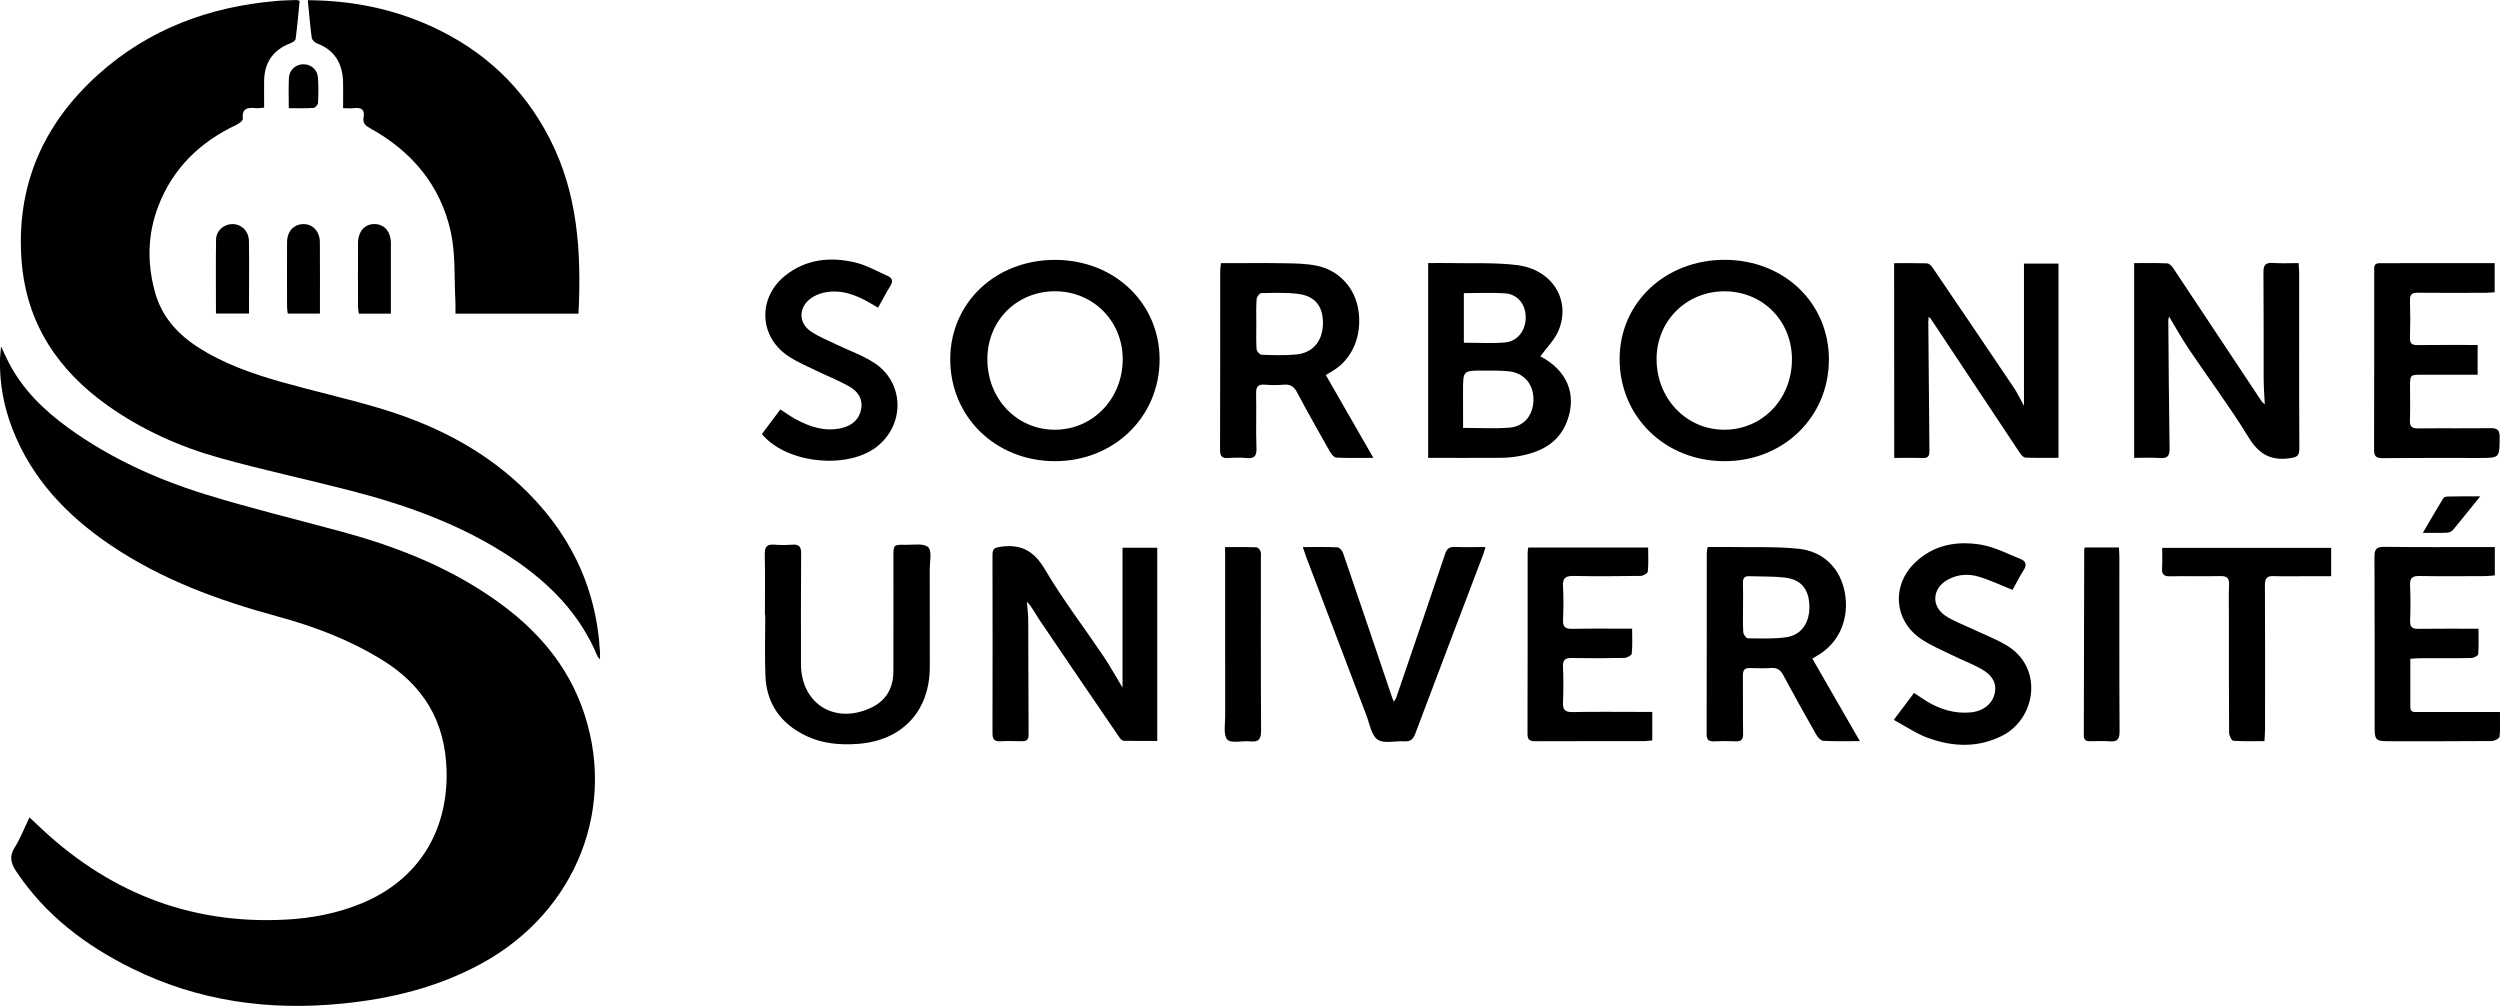 <?xml version="1.0" encoding="utf-8"?>
<!-- Generator: Adobe Illustrator 23.0.3, SVG Export Plug-In . SVG Version: 6.00 Build 0)  -->
<svg version="1.1" id="Calque_1" xmlns="http://www.w3.org/2000/svg" xmlns:xlink="http://www.w3.org/1999/xlink" x="0px" y="0px"
	 viewBox="0 0 492.93 198.34" style="enable-background:new 0 0 492.93 198.34;" xml:space="preserve">
<g>
	<path fill="currentColor" d="M5.81,161.17c0.56,0.52,0.97,0.89,1.36,1.27c13.68,13.21,29.9,19.86,49.03,18.89c5.22-0.26,10.31-1.23,15.17-3.24
		c11.09-4.61,17-14.17,16.68-26.18c-0.26-9.72-4.6-16.81-12.73-21.81c-6.39-3.94-13.32-6.57-20.52-8.53
		c-11.65-3.17-22.91-7.26-32.99-14.08c-8.61-5.82-15.55-13.08-19.37-22.95c-1.71-4.43-2.56-9.02-2.44-13.78
		c0.02-0.66,0.11-1.32,0.21-2.45c0.63,1.34,1.04,2.28,1.51,3.18c2.77,5.35,6.96,9.41,11.76,12.89c8.19,5.93,17.31,10.07,26.89,13.05
		c8.95,2.78,18.09,4.97,27.14,7.44c10.03,2.73,19.65,6.44,28.36,12.2c8.34,5.51,15.12,12.41,18.73,21.95
		c7.41,19.61-0.77,40.7-19.75,51.01c-8.54,4.64-17.76,6.9-27.36,7.85c-14.44,1.44-28.34-0.45-41.44-6.92
		c-9.17-4.52-17.11-10.52-22.86-19.16c-1.07-1.61-1.39-2.94-0.3-4.69C4,165.33,4.77,163.33,5.81,161.17z"/>
	<path fill="currentColor" d="M118.3,130c-0.27-0.32-0.41-0.42-0.47-0.55c-3.4-8.27-9.36-14.35-16.64-19.25c-9.78-6.58-20.68-10.52-31.99-13.44
		c-8.6-2.22-17.29-4.08-25.85-6.46c-7.89-2.2-15.34-5.54-22.08-10.31C11.41,73,5.22,63.78,4.26,51.49
		C3.12,36.73,8.46,24.52,19.32,14.73c9.96-8.97,21.9-13.4,35.15-14.54c1.34-0.12,2.68-0.13,4.02-0.19c0.1,0,0.21,0.06,0.59,0.17
		c-0.24,2.47-0.46,5-0.79,7.51c-0.04,0.33-0.63,0.69-1.03,0.85c-3.38,1.29-5.14,3.76-5.18,7.43c-0.02,1.72,0,3.44,0,5.27
		c-0.68,0.04-1.18,0.14-1.66,0.09c-1.59-0.16-2.76,0.01-2.54,2.12c0.04,0.36-0.79,0.95-1.33,1.2c-7.11,3.38-12.42,8.49-15.3,15.91
		c-2.16,5.55-2.27,11.25-0.72,16.96c1.27,4.7,4.26,8.16,8.28,10.8c5.11,3.35,10.81,5.34,16.63,6.99c6.34,1.8,12.78,3.23,19.1,5.1
		c10.3,3.04,19.81,7.67,27.78,15.03c9.71,8.96,15.27,19.96,15.99,33.26C118.32,129.05,118.3,129.41,118.3,130z"/>
	<path fill="currentColor" d="M114.06,61.85c-8.05,0-16.02,0-24.26,0c0-0.84,0.04-1.66-0.01-2.47c-0.25-4.56,0.06-9.25-0.91-13.66
		c-2.01-9.16-7.67-15.87-15.85-20.4c-0.94-0.52-1.55-1.02-1.34-2.16c0.28-1.52-0.43-2.02-1.87-1.84c-0.64,0.08-1.31,0.01-2.17,0.01
		c0-1.8,0.02-3.41,0-5.01c-0.07-3.7-1.58-6.44-5.21-7.79c-0.42-0.16-0.92-0.69-0.98-1.11c-0.32-2.38-0.51-4.77-0.77-7.38
		c8.64,0.05,16.82,1.68,24.58,5.26c10.2,4.7,17.95,11.99,23.1,22.01C113.97,38.18,114.65,49.85,114.06,61.85z"/>
	<path fill="currentColor" d="M373.47,51.89c2.2,0,4.31-0.03,6.42,0.03c0.36,0.01,0.83,0.35,1.04,0.67c5.41,7.94,10.79,15.9,16.16,23.87
		c0.67,1,1.18,2.11,1.98,3.56c0-9.63,0-18.78,0-28.04c2.27,0,4.48,0,6.81,0c0,12.72,0,25.37,0,38.29c-2.21,0-4.36,0.04-6.51-0.04
		c-0.38-0.02-0.84-0.51-1.09-0.89c-5.88-8.83-11.73-17.67-17.6-26.51c-0.06-0.09-0.16-0.14-0.4-0.36c-0.03,0.46-0.07,0.79-0.07,1.13
		c0.07,8.44,0.13,16.87,0.22,25.31c0.01,0.96-0.25,1.44-1.32,1.4c-1.83-0.07-3.67-0.02-5.62-0.02
		C373.47,77.48,373.47,64.82,373.47,51.89z"/>
	<path fill="currentColor" d="M446.55,79.74c-0.09-1.96-0.22-3.55-0.22-5.14c-0.02-6.99,0.02-13.97-0.04-20.96c-0.01-1.39,0.42-1.88,1.82-1.79
		c1.66,0.11,3.32,0.03,5.12,0.03c0.04,0.77,0.1,1.37,0.1,1.97c0.01,11.51-0.03,23.03,0.04,34.54c0.01,1.59-0.55,1.78-1.99,1.97
		c-3.78,0.51-6.06-0.91-8.06-4.18c-3.64-5.95-7.84-11.56-11.74-17.35c-1.36-2.02-2.54-4.16-3.9-6.42c-0.07,0.34-0.15,0.53-0.15,0.72
		c0.07,8.44,0.12,16.87,0.25,25.31c0.02,1.48-0.42,1.98-1.9,1.87c-1.65-0.12-3.32-0.03-5.08-0.03c0-12.87,0-25.52,0-38.4
		c2.22,0,4.38-0.05,6.53,0.05c0.42,0.02,0.92,0.56,1.2,0.99c5.82,8.74,11.62,17.49,17.42,26.24C446,79.25,446.1,79.32,446.55,79.74z
		"/>
	<path fill="currentColor" d="M221.33,135.58c0-4.74,0-9.3,0-13.87c0-4.52,0-9.04,0-13.71c2.33,0,4.53,0,6.85,0c0,12.61,0,25.21,0,38.09
		c-2.21,0-4.41,0.03-6.62-0.03c-0.3-0.01-0.66-0.39-0.86-0.69c-5.27-7.7-10.53-15.41-15.75-23.14c-0.79-1.17-1.4-2.47-2.47-3.6
		c0.09,1.24,0.25,2.49,0.26,3.73c0.04,7.49,0.02,14.98,0.07,22.47c0.01,1.07-0.43,1.35-1.4,1.32c-1.4-0.04-2.8-0.07-4.19,0.01
		c-1.2,0.06-1.53-0.47-1.53-1.59c0.02-11.74,0.03-23.48,0-35.22c0-1.18,0.47-1.38,1.57-1.54c4.02-0.58,6.6,0.77,8.76,4.44
		c3.48,5.91,7.68,11.39,11.52,17.09C218.87,131.32,220.02,133.41,221.33,135.58z"/>
	<path fill="currentColor" d="M360.61,70.97c-0.05,11.32-9.03,20-20.65,19.96c-11.7-0.03-20.65-8.8-20.62-20.2c0.03-11.1,9.09-19.57,20.86-19.5
		C351.86,51.31,360.66,59.82,360.61,70.97z M353.32,71.05c0.1-7.62-5.59-13.52-13.13-13.61c-7.55-0.09-13.49,5.71-13.56,13.22
		c-0.07,7.79,5.72,13.97,13.17,14.07C347.32,84.83,353.22,78.86,353.32,71.05z"/>
	<path fill="currentColor" d="M187.36,70.79c0.03-11.16,9.02-19.61,20.78-19.55c11.65,0.06,20.52,8.57,20.5,19.67c-0.02,11.36-9.11,20.11-20.79,20.02
		C196.21,90.84,187.33,82.12,187.36,70.79z M194.68,70.82c0,7.83,5.8,13.9,13.29,13.91c7.48,0.01,13.37-6.08,13.4-13.85
		c0.02-7.55-5.81-13.44-13.34-13.45C200.46,57.43,194.68,63.23,194.68,70.82z"/>
	<path fill="currentColor" d="M303.71,70.26c5.21,2.72,7.27,7.43,5.29,12.75c-1.66,4.45-5.36,6.21-9.7,6.96c-1.15,0.2-2.33,0.29-3.5,0.3
		c-4.69,0.03-9.37,0.01-14.21,0.01c0-12.81,0-25.5,0-38.41c1.45,0,2.88-0.03,4.32,0c4.41,0.09,8.86-0.14,13.21,0.4
		c6.9,0.85,10.65,6.83,8.21,12.83C306.57,66.98,304.98,68.51,303.71,70.26z M288.48,84.37c3.24,0,6.2,0.18,9.13-0.05
		c3-0.23,4.79-2.59,4.74-5.68c-0.04-3.04-1.97-5.19-5.01-5.45c-1.61-0.14-3.23-0.12-4.85-0.12c-4.02-0.02-4.02-0.01-4.02,4.06
		C288.48,79.51,288.48,81.89,288.48,84.37z M288.63,57.8c0,3.29,0,6.49,0,9.77c2.8,0,5.48,0.18,8.13-0.05
		c2.48-0.22,4.07-2.38,4.07-4.95c0-2.53-1.57-4.55-4.05-4.73C294.12,57.66,291.45,57.8,288.63,57.8z"/>
	<path fill="currentColor" d="M261.41,73.94c3.1,5.4,6.15,10.7,9.38,16.34c-2.67,0-5,0.06-7.31-0.05c-0.44-0.02-0.96-0.67-1.24-1.15
		c-2.2-3.89-4.41-7.78-6.5-11.73c-0.62-1.17-1.35-1.61-2.63-1.5c-1.22,0.1-2.47,0.11-3.69,0c-1.46-0.14-1.78,0.48-1.75,1.82
		c0.08,3.58-0.06,7.16,0.07,10.73c0.06,1.62-0.52,2.05-2,1.91c-1.16-0.11-2.35-0.09-3.52,0c-1.21,0.09-1.67-0.28-1.66-1.58
		c0.04-11.8,0.02-23.59,0.03-35.39c0-0.43,0.09-0.87,0.15-1.45c4.32,0,8.56-0.05,12.79,0.02c2.01,0.03,4.05,0.08,6,0.46
		c4.46,0.88,7.64,4.36,8.31,8.8c0.76,5.01-1.19,9.63-5.04,11.94C262.34,73.4,261.87,73.67,261.41,73.94z M247.71,63.85
		c0,1.67-0.06,3.35,0.05,5.01c0.03,0.4,0.63,1.08,0.99,1.09c2.28,0.08,4.58,0.16,6.85-0.06c3.29-0.32,5.2-2.67,5.25-6.06
		c0.04-3.4-1.49-5.44-4.88-5.88c-2.41-0.31-4.89-0.2-7.34-0.15c-0.31,0.01-0.84,0.76-0.86,1.2
		C247.65,60.61,247.71,62.23,247.71,63.85z"/>
	<path fill="currentColor" d="M366.71,146.13c-2.66,0-4.94,0.07-7.21-0.06c-0.49-0.03-1.08-0.69-1.38-1.2c-2.21-3.89-4.39-7.79-6.5-11.73
		c-0.54-1.01-1.17-1.51-2.35-1.43c-1.39,0.09-2.8,0.07-4.19,0.01c-1.1-0.04-1.44,0.41-1.43,1.49c0.05,3.8-0.02,7.6,0.04,11.41
		c0.02,1.16-0.33,1.62-1.51,1.55c-1.39-0.07-2.8-0.06-4.19,0c-1.04,0.04-1.49-0.27-1.49-1.42c0.03-11.91,0.02-23.82,0.03-35.73
		c0-0.32,0.09-0.64,0.16-1.16c1.54,0,3.04-0.02,4.53,0c4.47,0.08,8.96-0.12,13.39,0.34c5,0.51,8.3,3.96,9.15,8.69
		c0.92,5.16-1.17,9.93-5.42,12.37c-0.33,0.19-0.65,0.39-1,0.6C360.42,135.2,363.45,140.46,366.71,146.13z M343.68,119.6
		c0,1.68-0.06,3.36,0.04,5.03c0.03,0.44,0.56,1.21,0.87,1.22c2.51,0.04,5.04,0.14,7.52-0.19c3.05-0.4,4.73-2.86,4.65-6.19
		c-0.08-3.28-1.63-5.22-4.83-5.59c-2.32-0.27-4.68-0.18-7.02-0.27c-0.95-0.04-1.27,0.39-1.25,1.31
		C343.71,116.47,343.68,118.03,343.68,119.6z"/>
	<path fill="currentColor" d="M150.82,121.33c0-4.02,0.06-8.05-0.03-12.07c-0.04-1.51,0.49-1.99,1.93-1.87c1.17,0.1,2.35,0.09,3.52,0
		c1.31-0.09,1.73,0.4,1.72,1.72c-0.06,7.26-0.03,14.53-0.03,21.79c0,7.87,6.67,12.04,13.86,8.63c2.99-1.42,4.35-3.92,4.36-7.15
		c0.03-7.54,0.01-15.09,0.01-22.63c0-2.34,0-2.38,2.39-2.33c1.54,0.03,3.57-0.35,4.46,0.47c0.78,0.71,0.31,2.83,0.31,4.32
		c0.02,6.43,0.01,12.85,0.01,19.28c0,8.7-5.4,14.51-14.12,15.18c-3.56,0.27-7.05-0.03-10.31-1.6c-4.97-2.38-7.76-6.32-7.98-11.84
		c-0.16-3.96-0.03-7.93-0.03-11.9C150.86,121.33,150.84,121.33,150.82,121.33z"/>
	<path fill="currentColor" d="M491.88,51.88c0,1.98,0,3.75,0,5.74c-0.58,0.04-1.17,0.11-1.75,0.11c-4.47,0.01-8.94,0.04-13.41-0.01
		c-1.15-0.01-1.58,0.33-1.54,1.52c0.07,2.46,0.07,4.92,0,7.38c-0.03,1.12,0.39,1.43,1.46,1.42c3.91-0.05,7.82-0.02,11.88-0.02
		c0,1.94,0,3.79,0,5.86c-3.65,0-7.26,0-10.88,0c-2.45,0-2.45,0-2.45,2.42c0,2.18,0.06,4.36-0.02,6.54
		c-0.05,1.24,0.36,1.65,1.61,1.63c4.75-0.06,9.5,0.02,14.25-0.05c1.37-0.02,1.84,0.36,1.83,1.77c-0.02,4.11,0.04,4.11-4,4.11
		c-6.37,0-12.74-0.03-19.11,0.03c-1.24,0.01-1.65-0.36-1.65-1.61c0.04-11.74,0.02-23.47,0.03-35.21c0-0.74-0.19-1.63,1.08-1.62
		C476.7,51.89,484.19,51.88,491.88,51.88z"/>
	<path fill="currentColor" d="M301.32,107.96c7.88,0,15.66,0,23.65,0c0,1.65,0.09,3.21-0.07,4.74c-0.03,0.34-0.91,0.84-1.4,0.85
		c-4.41,0.07-8.83,0.1-13.24,0.01c-1.6-0.03-2.18,0.43-2.08,2.07c0.13,2.17,0.1,4.36,0.01,6.53c-0.06,1.37,0.37,1.86,1.79,1.83
		c3.85-0.08,7.7-0.03,11.83-0.03c0,1.71,0.09,3.32-0.07,4.9c-0.03,0.34-0.92,0.85-1.42,0.86c-3.46,0.08-6.93,0.08-10.39,0.02
		c-1.26-0.02-1.81,0.32-1.75,1.69c0.1,2.34,0.1,4.7,0,7.04c-0.06,1.45,0.38,1.96,1.88,1.93c4.52-0.09,9.05-0.03,13.58-0.03
		c0.67,0,1.33,0,2.14,0c0,1.88,0,3.64,0,5.61c-0.46,0.05-0.99,0.15-1.51,0.15c-7.15,0.01-14.3-0.01-21.46,0.02
		c-1.04,0-1.63-0.14-1.63-1.43c0.04-11.9,0.03-23.8,0.03-35.7C301.21,108.7,301.27,108.38,301.32,107.96z"/>
	<path fill="currentColor" d="M491.91,107.86c0,1.96,0,3.67,0,5.59c-0.65,0.05-1.29,0.14-1.94,0.14c-4.3,0.01-8.61,0.06-12.91-0.02
		c-1.5-0.03-1.94,0.47-1.86,1.92c0.11,2.29,0.09,4.58,0.01,6.87c-0.05,1.25,0.38,1.65,1.63,1.63c3.85-0.06,7.71-0.02,11.85-0.02
		c0,1.75,0.07,3.4-0.06,5.04c-0.02,0.29-0.89,0.72-1.37,0.73c-3.3,0.07-6.6,0.03-9.89,0.04c-0.66,0-1.31,0.06-2.12,0.11
		c0,3.28,0,6.4,0,9.52c0,1.16,0.87,0.97,1.56,0.97c4.7,0.01,9.39,0.01,14.09,0.01c0.6,0,1.2,0,2.02,0c0,1.75,0.1,3.31-0.07,4.84
		c-0.04,0.36-1,0.88-1.55,0.88c-6.54,0.06-13.08,0.04-19.62,0.04c-3.47,0-3.47,0-3.47-3.45c0-10.96,0.02-21.91-0.03-32.87
		c-0.01-1.46,0.31-2.03,1.93-2.01c6.71,0.09,13.42,0.04,20.12,0.04C490.71,107.86,491.21,107.86,491.91,107.86z"/>
	<path fill="currentColor" d="M396.82,116.31c-2.41-0.96-4.52-1.98-6.75-2.63c-2.01-0.58-4.12-0.44-6.03,0.62c-3.08,1.71-3.33,5.24-0.38,7.16
		c1.62,1.06,3.49,1.73,5.26,2.56c2.22,1.05,4.53,1.94,6.64,3.17c7.49,4.41,5.85,14.49-0.72,17.84c-4.85,2.48-9.86,2.25-14.8,0.43
		c-2.25-0.83-4.29-2.25-6.64-3.52c1.51-2.01,2.73-3.64,4-5.32c0.91,0.6,1.68,1.15,2.48,1.64c2.65,1.6,5.48,2.49,8.62,2.21
		c2.51-0.22,4.32-1.64,4.8-3.74c0.44-1.92-0.38-3.58-2.71-4.87c-1.8-1-3.75-1.72-5.6-2.64c-2.15-1.06-4.41-1.98-6.36-3.34
		c-5.17-3.6-5.66-10.37-1.18-14.81c3.7-3.66,8.36-4.48,13.21-3.66c2.68,0.46,5.22,1.81,7.79,2.84c1,0.4,1.23,1.12,0.58,2.13
		C398.19,113.7,397.49,115.1,396.82,116.31z"/>
	<path fill="currentColor" d="M150.22,85.58c1.18-1.56,2.38-3.16,3.65-4.85c1.03,0.66,1.96,1.35,2.97,1.9c2.8,1.52,5.74,2.51,8.99,1.8
		c2.26-0.49,3.63-1.83,3.97-3.79c0.37-2.16-0.78-3.58-2.48-4.52c-1.94-1.08-4.03-1.9-6.04-2.88c-2-0.98-4.1-1.83-5.93-3.07
		c-5.71-3.88-5.96-11.47-0.55-15.81c4.11-3.29,8.9-3.77,13.82-2.61c2.23,0.53,4.32,1.73,6.44,2.68c0.84,0.37,1.09,0.98,0.53,1.88
		c-0.85,1.37-1.59,2.81-2.46,4.36c-0.58-0.34-1.09-0.65-1.6-0.94c-2.87-1.67-5.87-2.78-9.25-1.99c-0.85,0.2-1.71,0.58-2.41,1.09
		c-2.4,1.75-2.49,4.78-0.05,6.47c1.58,1.1,3.44,1.81,5.19,2.66c2.45,1.19,5.09,2.11,7.36,3.58c5.77,3.75,6.13,11.71,0.92,16.21
		C167.65,92.68,155.16,91.55,150.22,85.58z"/>
	<path fill="currentColor" d="M256.88,107.87c2.41,0,4.63-0.06,6.84,0.05c0.4,0.02,0.95,0.68,1.11,1.16c3.26,9.5,6.47,19.02,9.69,28.54
		c0.07,0.2,0.17,0.39,0.32,0.74c0.2-0.35,0.37-0.57,0.46-0.81c3.23-9.45,6.47-18.9,9.65-28.37c0.35-1.03,0.86-1.38,1.92-1.34
		c1.94,0.08,3.9,0.02,6.03,0.02c-0.2,0.64-0.32,1.12-0.49,1.57c-4.46,11.74-8.94,23.48-13.36,35.24c-0.43,1.14-0.99,1.58-2.18,1.5
		c-1.78-0.12-3.98,0.51-5.23-0.33c-1.24-0.83-1.57-3.06-2.2-4.72c-4-10.48-7.98-20.98-11.96-31.47
		C257.29,109.13,257.13,108.61,256.88,107.87z"/>
	<path fill="currentColor" d="M446.49,146.13c-2.14,0-4.15,0.07-6.14-0.07c-0.33-0.02-0.83-1.02-0.83-1.56c-0.06-7.6-0.04-15.2-0.04-22.8
		c0-2.12-0.07-4.25,0.03-6.37c0.06-1.32-0.38-1.77-1.7-1.74c-3.3,0.07-6.6-0.03-9.89,0.04c-1.25,0.03-1.71-0.37-1.62-1.63
		c0.09-1.27,0.02-2.56,0.02-3.98c11.15,0,22.18,0,33.32,0c0,1.78,0,3.53,0,5.59c-1.69,0-3.34,0-4.99,0c-2.12,0-4.25,0.06-6.37-0.02
		c-1.32-0.05-1.7,0.44-1.7,1.74c0.05,9.5,0.03,19,0.02,28.51C446.6,144.53,446.53,145.24,446.49,146.13z"/>
	<path fill="currentColor" d="M411.07,107.95c2.21,0,4.37,0,6.72,0c0.03,0.6,0.09,1.19,0.09,1.78c0.01,11.5-0.03,23,0.04,34.5
		c0.01,1.58-0.49,2.06-1.98,1.94c-1.28-0.1-2.57-0.04-3.85-0.02c-0.82,0.02-1.22-0.26-1.22-1.15c0.04-12.22,0.06-24.45,0.08-36.67
		C410.96,108.27,410.99,108.22,411.07,107.95z"/>
	<path fill="currentColor" d="M241.55,107.87c2.18,0,4.17-0.03,6.16,0.04c0.3,0.01,0.7,0.45,0.83,0.78c0.15,0.39,0.07,0.88,0.07,1.33
		c0,11.33-0.03,22.66,0.04,34c0.01,1.68-0.44,2.34-2.16,2.16c-1.54-0.17-3.76,0.45-4.49-0.35c-0.83-0.92-0.43-3.03-0.43-4.62
		c-0.02-10.38-0.01-20.77-0.01-31.15C241.55,109.39,241.55,108.73,241.55,107.87z"/>
	<path fill="currentColor" d="M42.58,61.82c0-5-0.05-9.8,0.02-14.6c0.03-1.74,1.52-3.02,3.2-3.04c1.79-0.01,3.25,1.37,3.28,3.33
		c0.07,3.63,0.02,7.27,0.02,10.9c0,1.1,0,2.2,0,3.41C46.88,61.82,44.84,61.82,42.58,61.82z"/>
	<path fill="currentColor" d="M63.08,61.83c-2.25,0-4.24,0-6.34,0c-0.05-0.46-0.14-0.89-0.14-1.31c-0.01-4.24-0.02-8.48,0-12.72
		c0.01-2.14,1.26-3.55,3.12-3.61c1.91-0.07,3.33,1.38,3.35,3.57C63.11,52.38,63.08,57.01,63.08,61.83z"/>
	<path fill="currentColor" d="M77.07,61.84c-2.23,0-4.22,0-6.31,0c-0.07-0.49-0.17-0.91-0.17-1.34c-0.01-4.18-0.02-8.37,0-12.55
		c0.01-2.34,1.35-3.82,3.32-3.77c1.9,0.05,3.15,1.51,3.16,3.76C77.08,52.51,77.07,57.08,77.07,61.84z"/>
	<path fill="currentColor" d="M489.03,97.87c-1.97,2.44-3.63,4.53-5.34,6.59c-0.25,0.3-0.73,0.55-1.11,0.57c-1.49,0.07-2.99,0.03-4.86,0.03
		c1.43-2.45,2.7-4.64,4.02-6.81c0.13-0.22,0.57-0.35,0.87-0.35C484.61,97.85,486.61,97.87,489.03,97.87z"/>
	<path fill="currentColor" d="M56.94,21.33c0-2.16-0.07-4.04,0.02-5.92c0.07-1.6,1.3-2.71,2.82-2.74c1.51-0.03,2.8,1.04,2.91,2.62
		c0.12,1.66,0.1,3.34,0.02,5c-0.02,0.36-0.57,0.97-0.91,0.99C60.26,21.39,58.71,21.33,56.94,21.33z"/>
</g>
</svg>
